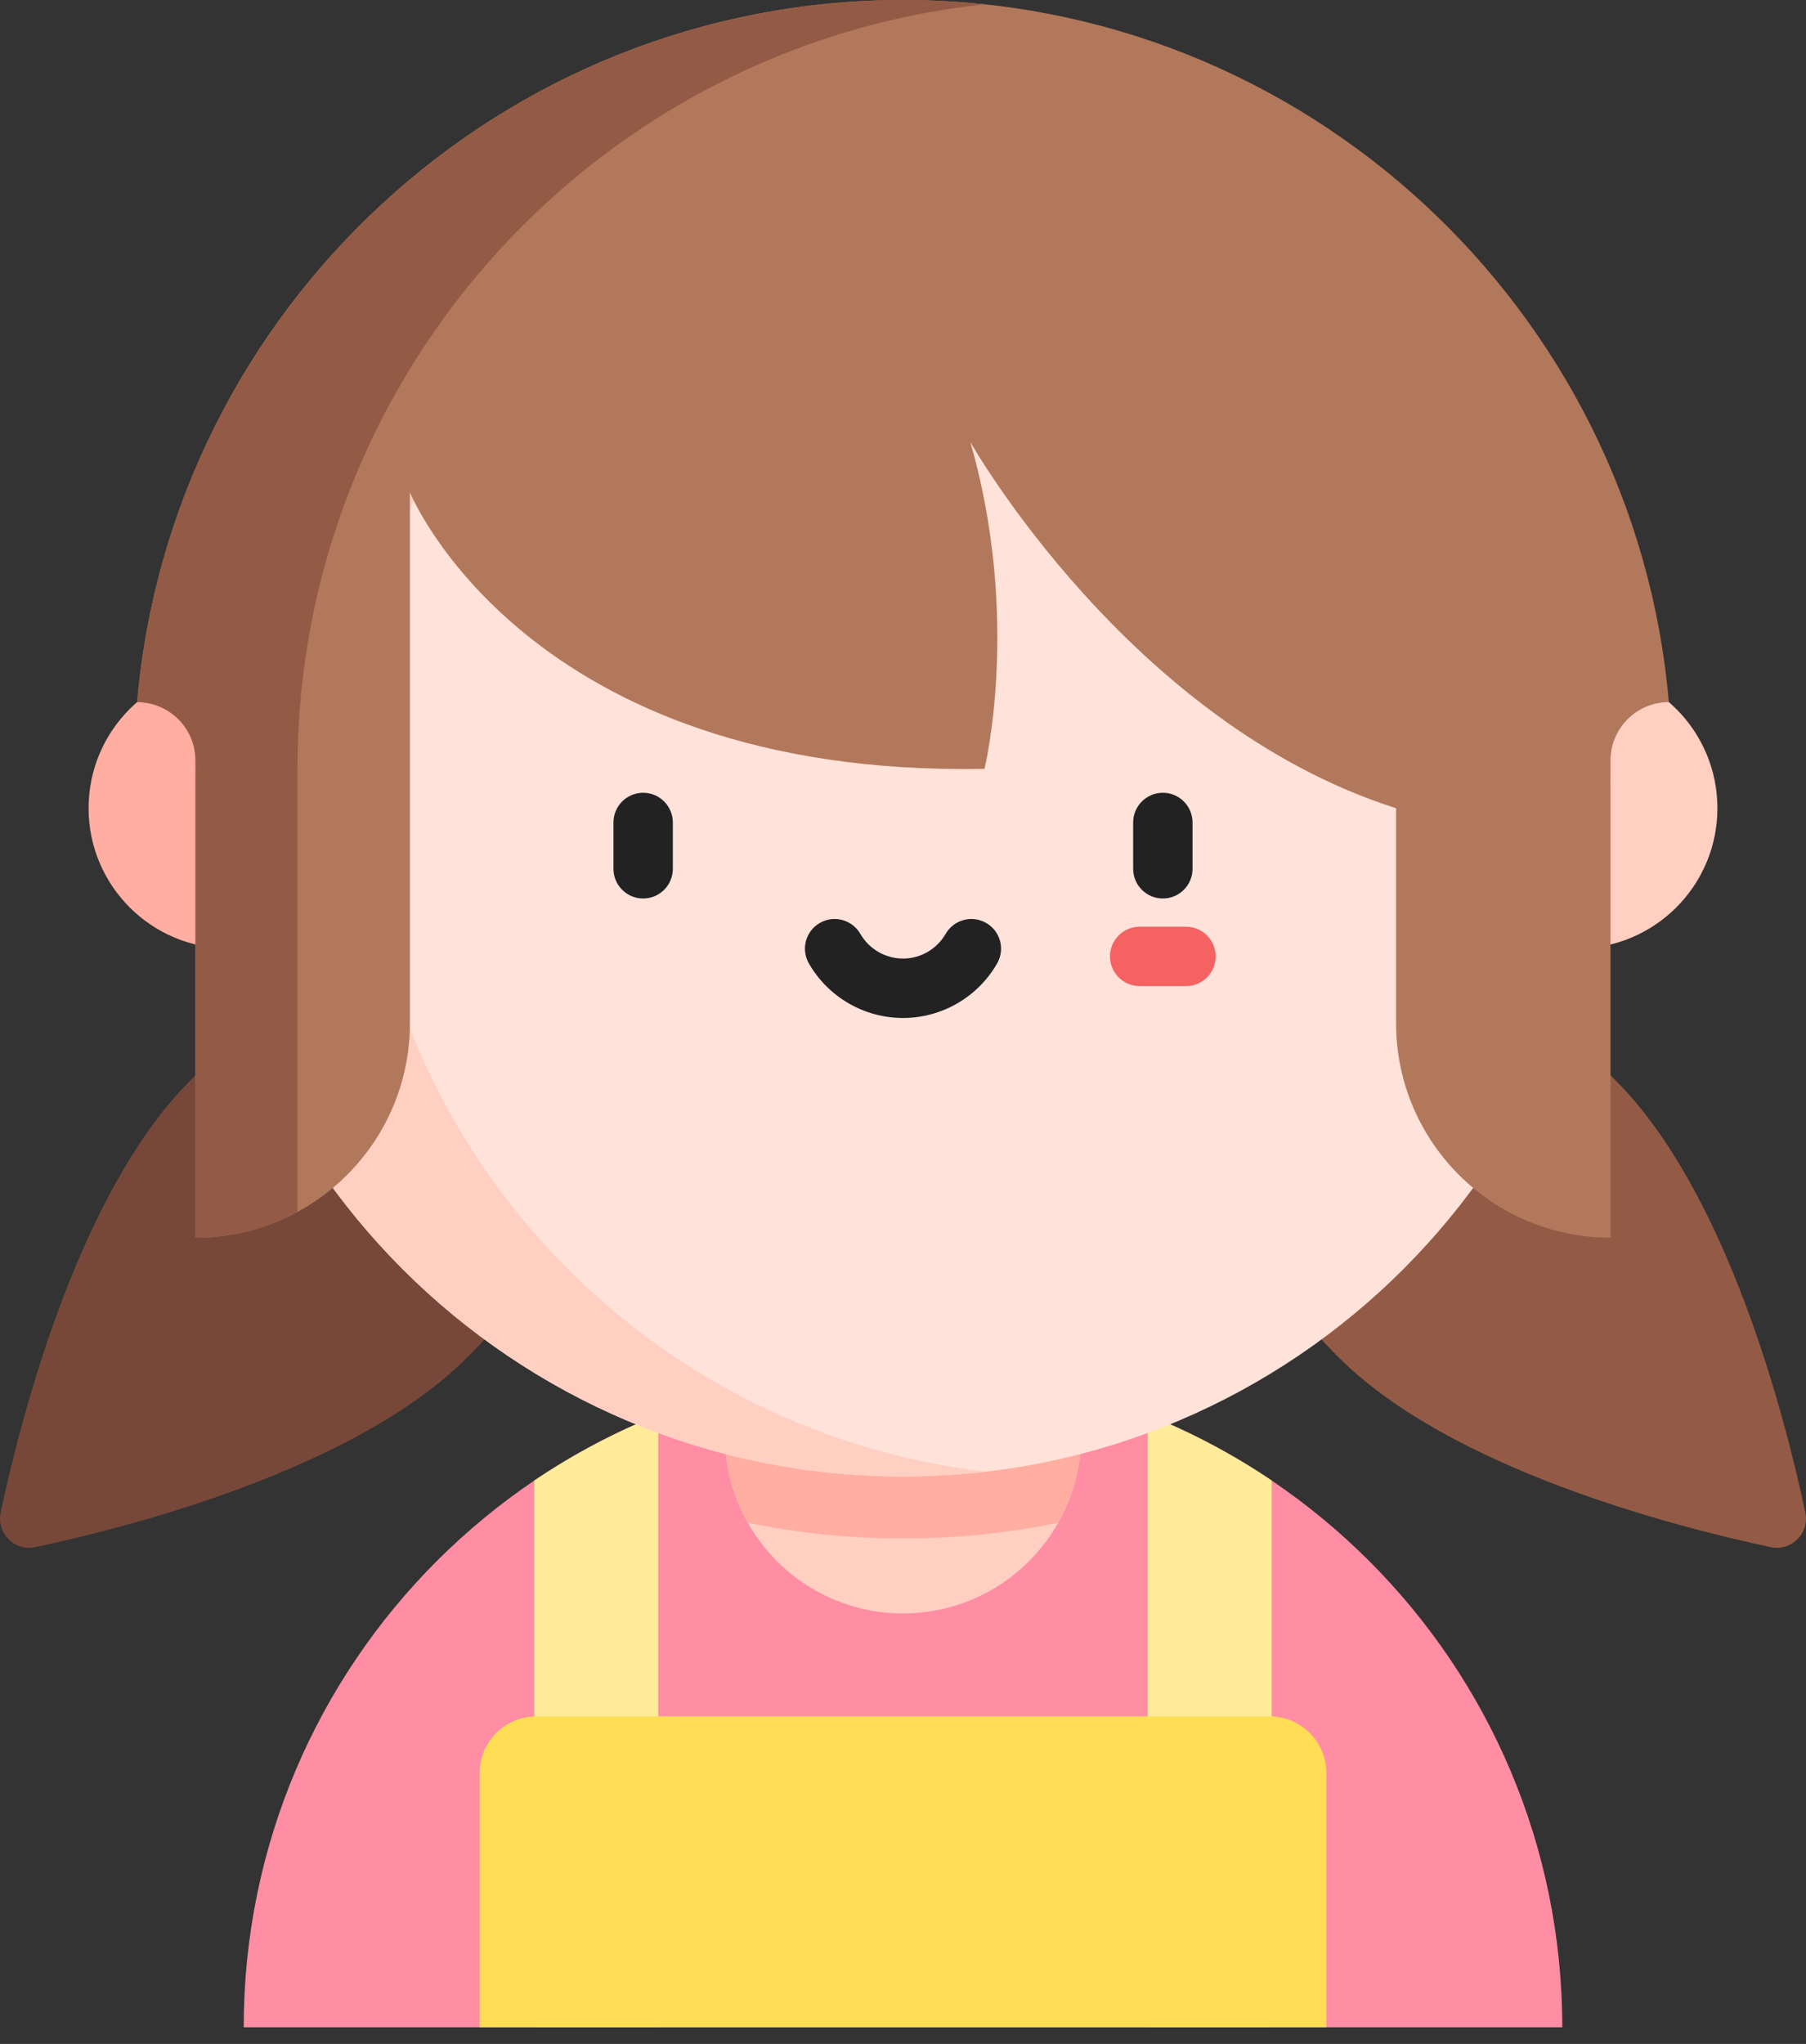 <svg width="38" height="43" viewBox="0 0 38 43" fill="none" xmlns="http://www.w3.org/2000/svg">
<rect x="0" y="0" width="38" height="43" fill="#333333" stroke="none"/>
<path d="M28.166 28.555C25.137 25.527 25.585 23.366 27.195 21.756C28.804 20.148 30.965 19.699 33.993 22.728C36.352 25.087 37.565 29.837 37.986 31.821C38.078 32.255 37.693 32.641 37.258 32.548C35.275 32.127 30.525 30.914 28.166 28.555V28.555Z" fill="#935B45"/>
<path d="M9.834 28.555C12.863 25.527 12.415 23.366 10.805 21.756C9.196 20.148 7.035 19.699 4.007 22.728C1.648 25.087 0.435 29.837 0.014 31.821C-0.078 32.255 0.307 32.641 0.742 32.548C2.725 32.127 7.475 30.914 9.834 28.555V28.555Z" fill="#774839"/>
<path d="M5.128 42.649C5.128 34.987 11.339 28.777 19 28.777C26.661 28.777 32.872 34.987 32.872 42.649H5.128Z" fill="#FF8DA3"/>
<path d="M11.243 42.649H13.851V29.765C12.929 30.134 12.056 30.598 11.243 31.146V42.649Z" fill="#FFEB99"/>
<path d="M24.149 42.649H26.757V31.146C25.945 30.598 25.071 30.134 24.149 29.765V42.649Z" fill="#FFEB99"/>
<path d="M22.75 30.193C22.75 32.264 21.071 33.943 19 33.943C16.929 33.943 15.25 32.264 15.25 30.193C15.25 28.122 16.929 26.443 19 26.443C21.071 26.443 22.75 28.122 22.75 30.193V30.193Z" fill="#FFCFC2"/>
<path d="M36.136 17.003C36.136 18.633 34.814 19.954 33.185 19.954C31.555 19.954 30.234 18.633 30.234 17.003C30.234 15.373 31.555 14.052 33.185 14.052C34.814 14.052 36.136 15.373 36.136 17.003Z" fill="#FFCFC2"/>
<path d="M7.766 17.003C7.766 18.633 6.445 19.954 4.815 19.954C3.186 19.954 1.864 18.633 1.864 17.003C1.864 15.373 3.186 14.052 4.815 14.052C6.445 14.052 7.766 15.373 7.766 17.003Z" fill="#FFAEA1"/>
<path d="M19 26.443C16.929 26.443 15.25 28.122 15.25 30.193C15.25 30.862 15.427 31.49 15.734 32.034C16.789 32.251 17.881 32.366 19 32.366C20.119 32.366 21.211 32.251 22.266 32.034C22.574 31.49 22.75 30.862 22.75 30.193C22.75 28.122 21.071 26.443 19 26.443V26.443Z" fill="#FFAEA1"/>
<path d="M33.887 16.175C33.887 24.396 27.222 31.062 19 31.062C10.778 31.062 4.113 24.396 4.113 16.175C4.113 7.953 10.778 1.287 19 1.287C27.222 1.287 33.887 7.953 33.887 16.175Z" fill="#FFE2D9"/>
<path d="M7.59 16.175C7.59 8.541 13.336 2.25 20.738 1.389C20.168 1.323 19.588 1.287 19 1.287C10.778 1.287 4.113 7.953 4.113 16.175C4.113 24.396 10.778 31.062 19 31.062C19.588 31.062 20.168 31.026 20.738 30.96C13.336 30.099 7.59 23.808 7.59 16.175Z" fill="#FFCFC2"/>
<path d="M27.909 42.649H10.091V37.303C10.091 36.643 10.626 36.108 11.286 36.108H26.714C27.374 36.108 27.909 36.643 27.909 37.303V42.649Z" fill="#FFDE55"/>
<path d="M29.375 17.003V21.526C29.375 24.018 31.395 26.038 33.887 26.038V15.998C33.887 15.321 34.437 14.771 35.114 14.771C34.401 6.507 27.446 0 19 0C10.554 0 3.599 6.507 2.886 14.771C3.563 14.771 4.113 15.321 4.113 15.998V26.038C6.605 26.038 8.625 24.018 8.625 21.526V10.357C8.625 10.357 11.057 16.355 20.715 16.175C20.715 16.175 21.489 13.019 20.416 9.298C20.416 9.298 23.764 15.221 29.375 17.003Z" fill="#B2785B"/>
<path d="M19 0C10.554 0 3.599 6.507 2.886 14.771C3.563 14.771 4.113 15.321 4.113 15.998V26.038C4.89 26.038 5.621 25.841 6.259 25.495V16.175C6.259 7.837 12.601 0.952 20.715 0.091C20.151 0.032 19.579 0 19 0V0Z" fill="#935B45"/>
<path d="M19 21.416C18.185 21.416 17.426 20.977 17.02 20.269C16.848 19.97 16.951 19.588 17.25 19.417C17.549 19.244 17.931 19.348 18.103 19.647C18.287 19.967 18.631 20.166 19 20.166C19.369 20.166 19.713 19.967 19.897 19.647C20.069 19.348 20.451 19.244 20.75 19.417C21.049 19.588 21.152 19.97 20.98 20.269C20.574 20.977 19.815 21.416 19 21.416Z" fill="#222223"/>
<path d="M24.468 18.902C24.122 18.902 23.843 18.623 23.843 18.278V17.303C23.843 16.958 24.122 16.678 24.468 16.678C24.812 16.678 25.092 16.958 25.092 17.303V18.278C25.092 18.623 24.812 18.902 24.468 18.902Z" fill="#222223"/>
<path d="M13.532 18.902C13.188 18.902 12.908 18.623 12.908 18.278V17.303C12.908 16.958 13.188 16.678 13.532 16.678C13.878 16.678 14.157 16.958 14.157 17.303V18.278C14.157 18.623 13.878 18.902 13.532 18.902Z" fill="#222223"/>
<path d="M24.955 20.745H23.98C23.635 20.745 23.355 20.466 23.355 20.12C23.355 19.776 23.635 19.496 23.98 19.496H24.955C25.3 19.496 25.579 19.776 25.579 20.12C25.579 20.466 25.3 20.745 24.955 20.745V20.745Z" fill="#F46262"/>
</svg>
